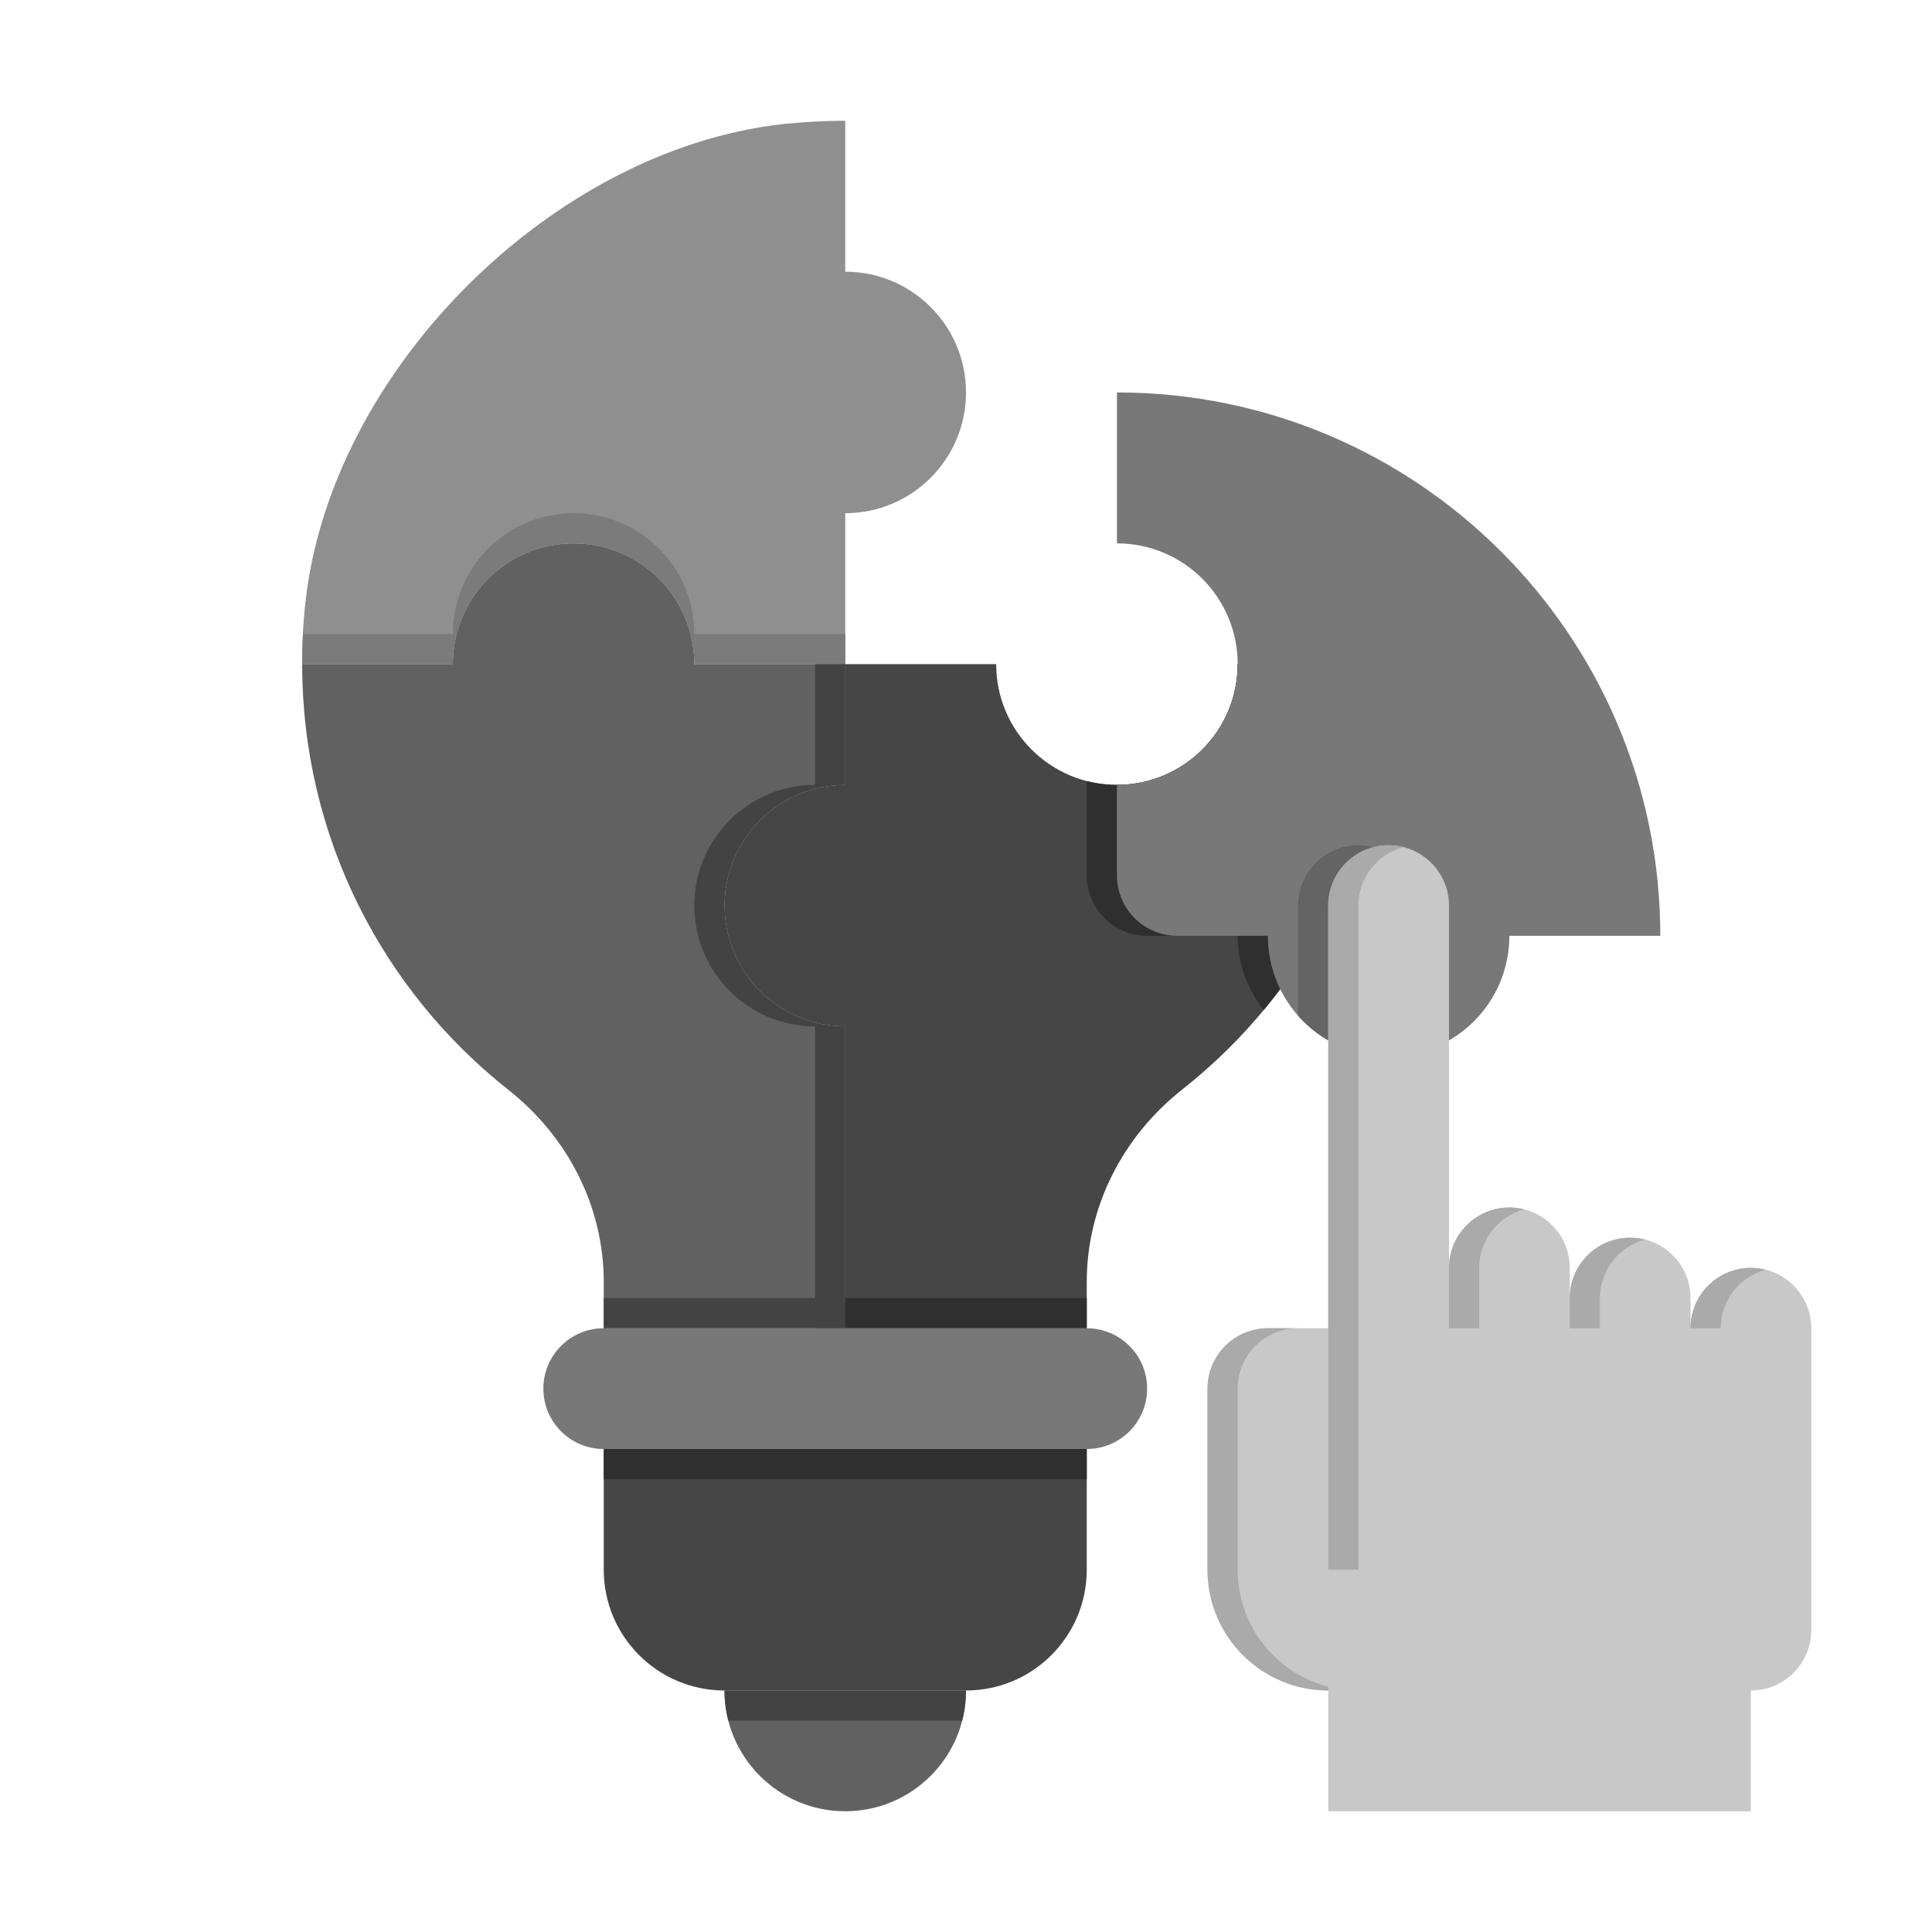<svg
  enable-background="new 0 0 64 64"
  viewBox="0 0 64 64"
  xmlns="http://www.w3.org/2000/svg"
>
  <path
    d="m32 13c0 2.21-1.79 4-4 4v5h-5c0-2.21-1.79-4-4-4s-4 1.79-4 4h-4.99c0-.68.03-1.37.11-2.07.85-7.66 8.17-14.97 15.82-15.82.7-.07 1.38-.11 2.06-.11v5c2.21 0 4 1.79 4 4z"
    fill="#8f8f8f"
  />
  <path
    d="m46 22c0 5.73-2.68 10.82-6.86 14.11-1.95 1.55-3.14 3.86-3.14 6.36v1.53h-8v-10c-2.21 0-4-1.79-4-4s1.79-4 4-4v-4h5c0 2.21 1.79 4 4 4s4-1.79 4-4z"
    fill="#464646"
  />
  <path
    d="m41 22c0 2.21-1.79 4-4 4-.345 0-.68-.044-1-.126v3.126c0 1.105.895 2 2 2h3c0 .93.33 1.775.862 2.454h.004c2.583-3.107 4.134-7.095 4.134-11.454z"
    fill="#2f2f2f"
  />
  <path
    d="m24 30c0 2.21 1.79 4 4 4v10h-8v-1.53c0-2.5-1.19-4.81-3.15-6.36-4.17-3.29-6.84-8.38-6.84-14.11h4.99c0-2.21 1.79-4 4-4s4 1.79 4 4h5v4c-2.21 0-4 1.79-4 4z"
    fill="#616161"
  />
  <path
    d="m19 17c-2.21 0-4 1.79-4 4h-4.966c-.017.336-.024.669-.024 1h4.99c0-2.21 1.79-4 4-4s4 1.79 4 4h5v-1h-5c0-2.21-1.79-4-4-4z"
    fill="#7b7b7b"
  />
  <path
    d="m24 30c0-2.21 1.79-4 4-4v-4h-1v4c-2.21 0-4 1.79-4 4s1.79 4 4 4v10h1v-10c-2.21 0-4-1.79-4-4z"
    fill="#434343"
  />
  <path
    d="m55 31h-5c0 2.21-1.79 4-4 4s-4-1.79-4-4h-3c-1.105 0-2-.895-2-2v-3c2.21 0 4-1.79 4-4s-1.79-4-4-4v-5c9.94 0 18 8.06 18 18z"
    fill="#787878"
  />
  <path
    d="m45 28c-1.105 0-2 .895-2 2v3.646c.733.83 1.805 1.354 3 1.354.345 0 .68-.044 1-.126v-4.874c0-1.105-.895-2-2-2z"
    fill="#646464"
  />
  <path d="m20 43h8v1h-8z" fill="#434343" />
  <path d="m28 43h8v1h-8z" fill="#2f2f2f" />
  <path
    d="m36 48h-16c-1.105 0-2-.895-2-2 0-1.105.895-2 2-2h16c1.105 0 2 .895 2 2 0 1.105-.895 2-2 2z"
    fill="#787878"
  />
  <path
    d="m32 56h-8c-2.209 0-4-1.791-4-4v-4h16v4c0 2.209-1.791 4-4 4z"
    fill="#464646"
  />
  <path d="m28 60c-2.209 0-4-1.791-4-4h8c0 2.209-1.791 4-4 4z" fill="#616161" />
  <path d="m20 48h16v1h-16z" fill="#2f2f2f" />
  <path
    d="m31.874 57c.082-.32.126-.655.126-1h-8c0 .345.044.68.126 1z"
    fill="#434343"
  />
  <path
    d="m58 42c-1.105 0-2 .895-2 2v-1c0-1.105-.895-2-2-2s-2 .895-2 2v-1c0-1.105-.895-2-2-2s-2 .895-2 2v-12c0-1.105-.895-2-2-2s-2 .895-2 2v14h-2c-1.105 0-2 .895-2 2v6c0 2.209 1.791 4 4 4v4h14v-4c1.105 0 2-.895 2-2v-10c0-1.105-.895-2-2-2z"
    fill="#c8c8c8"
  />
  <g fill="#aaaaaa">
    <path
      d="m49 42v2h-1v-2c0-1.105.895-2 2-2 .173 0 .34.022.5.063-.863.222-1.5 1.005-1.5 1.937z"
    />
    <path
      d="m53 43v1h-1v-1c0-1.105.895-2 2-2 .173 0 .34.022.5.063-.863.222-1.5 1.005-1.5 1.937z"
    />
    <path
      d="m57 44h-1c0-1.105.895-2 2-2 .173 0 .34.022.5.063-.863.222-1.5 1.005-1.5 1.937z"
    />
    <path
      d="m41 46v6c0 1.864 1.275 3.43 3 3.874v.126c-2.209 0-4-1.791-4-4v-6c0-1.105.895-2 2-2h1c-1.105 0-2 .895-2 2z"
    />
    <path
      d="m45 30v22h-1v-22c0-1.105.895-2 2-2 .173 0 .34.022.5.063-.863.222-1.5 1.005-1.5 1.937z"
    />
  </g>
</svg>
